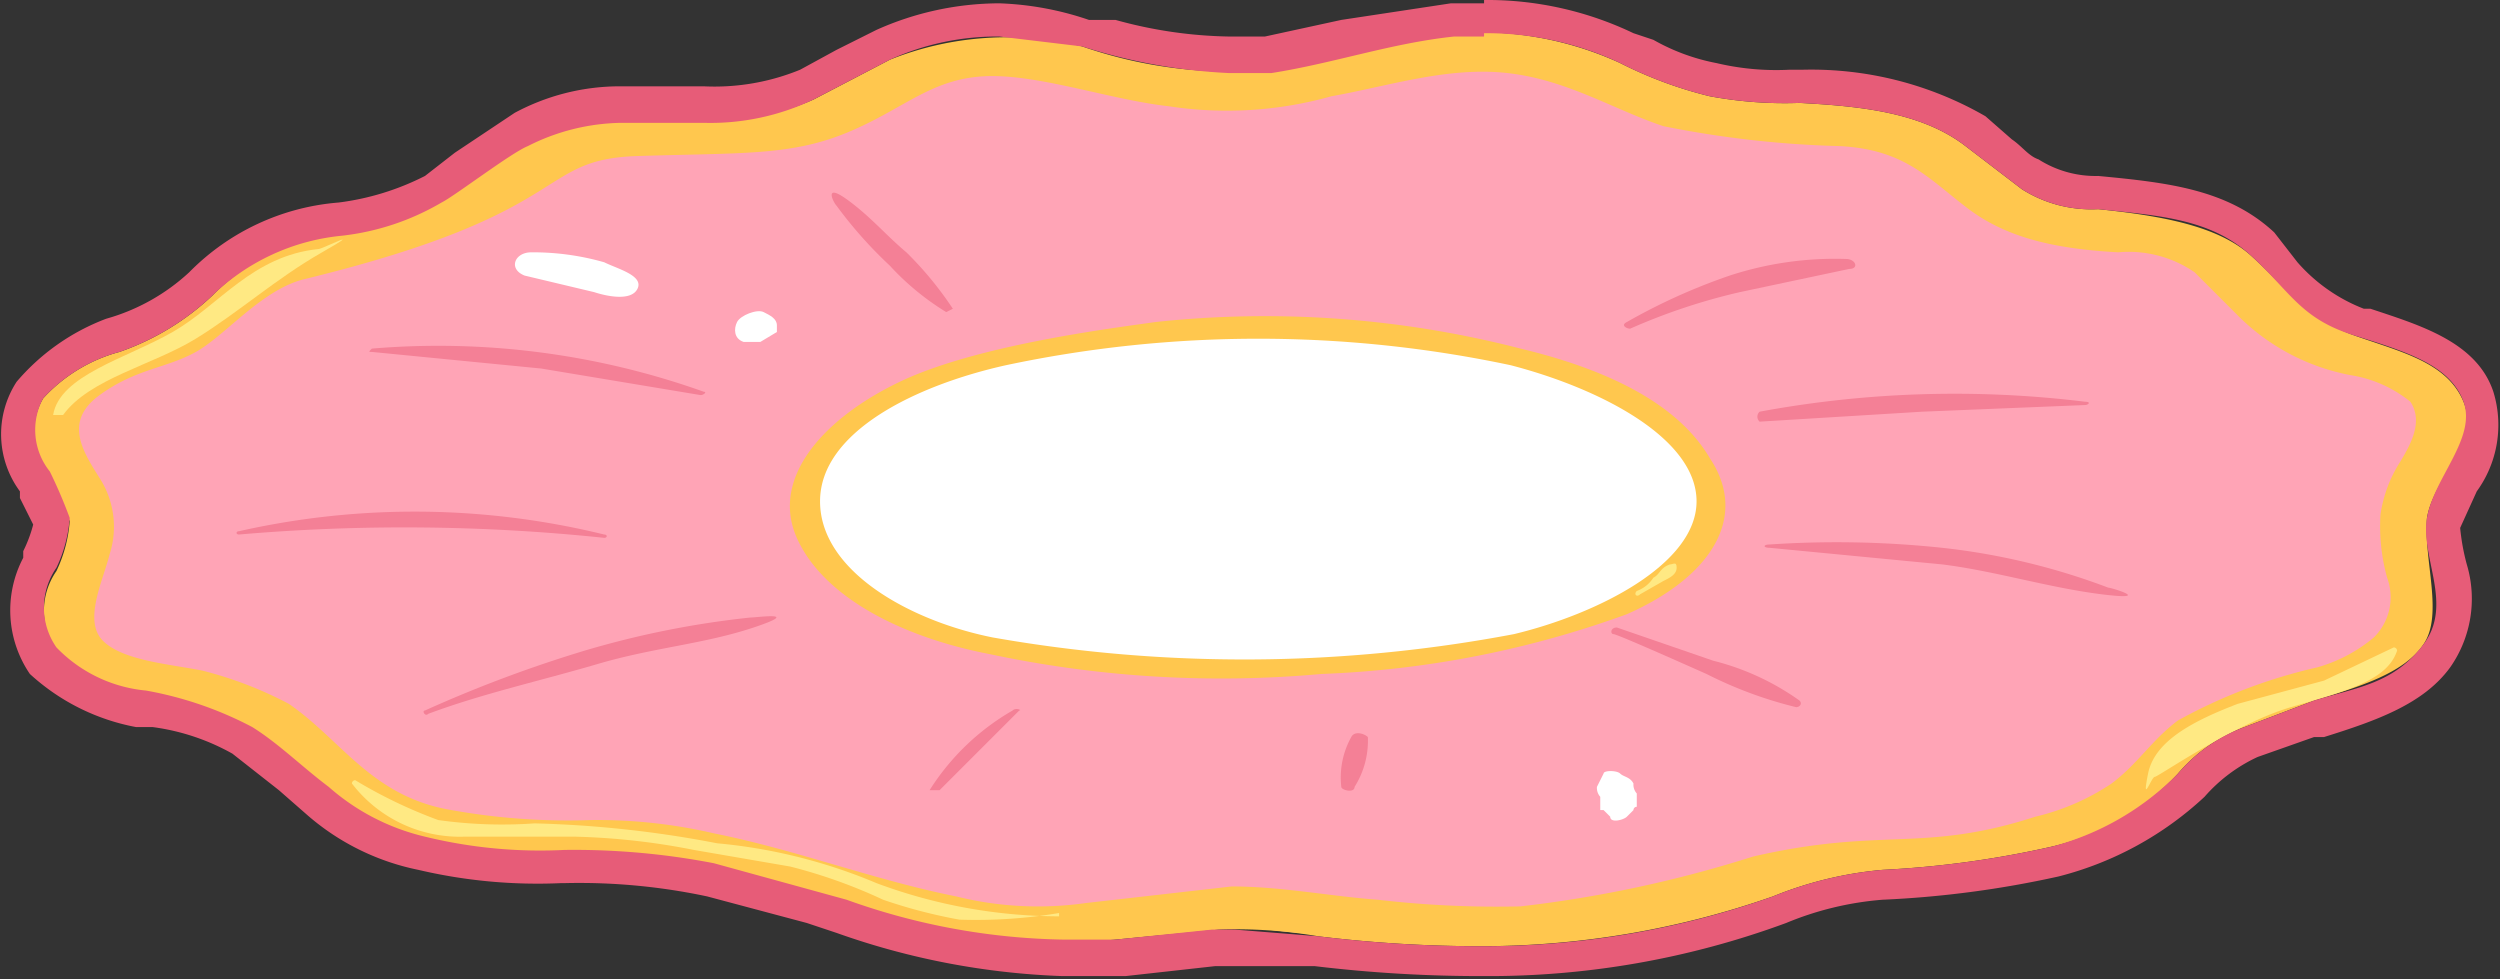 <svg xmlns="http://www.w3.org/2000/svg" viewBox="0 0 75.3 29.5"><rect x="0" y="0" width="75.3" height="29.5" fill="#333333" stroke="none"/><g id="Layer_2" data-name="Layer 2"><g id="Layer_1-2" data-name="Layer 1"><path d="M73.3,13.4c.1-1.2-1.2-1.9-2.6-2.4l-.9-.4A4.3,4.3,0,0,1,67.9,9a3.6,3.6,0,0,0-1.1-1,9.7,9.7,0,0,0-3.9-.8,3.4,3.4,0,0,1-2.4-1.1,5,5,0,0,0-1.3-1.2c-2.4-1.5-6.2-.4-8.9-1.4a35.2,35.2,0,0,0-3.9-1.7,11.6,11.6,0,0,0-4.9.6,8.6,8.6,0,0,1-1.7.3,13,13,0,0,1-4.8,0,11.3,11.3,0,0,1-1.8-.3,11,11,0,0,0-4.8-.6c-1.5.4-2.6,1.2-4,1.7S18,3.4,15.6,4.9a3.8,3.8,0,0,0-1.3,1.2,3.6,3.6,0,0,1-2.4,1.1c-3.2,0-4.6,1.3-5.1,2a6.4,6.4,0,0,1-1.5,1.3L4.1,11c-1.5.5-2.7,1.2-2.7,2.4s1.3,2,1.3,3.1-.5,1.3-.3,2a2,2,0,0,0,.8,1.2,14.2,14.2,0,0,0,3.6,1.4l1.7.8a12.1,12.1,0,0,1,1.6,1.6c2.1,2,5.5,2.1,8.9,2.2a19,19,0,0,1,5.3.9,18.7,18.7,0,0,0,5.4,1.5,30.8,30.8,0,0,0,6.8-.1,4.8,4.8,0,0,1,1.7,0,31,31,0,0,0,6.8.1,19.4,19.4,0,0,0,5.5-1.5,18.4,18.4,0,0,1,5.3-.9c3.4-.1,6.7-.2,8.8-2.2.6-.5,1-1.1,1.6-1.6l1.7-.8a11.8,11.8,0,0,0,3.6-1.4,1.8,1.8,0,0,0,.9-1.2c.2-.7-.3-1.3-.3-2S73.3,14.5,73.3,13.4Z" style="fill:#ffa4b6"/><path d="M73.1,15.6c.2-1.2,1.6-2.3,1.1-3.5s-1.9-1.5-3.3-2-2.1-1.5-3.1-2.4-2.7-1.2-4.6-1.4a3.9,3.9,0,0,1-2.3-.6L59.2,4.4c-1.3-1-3.1-1.2-5-1.3a12.3,12.3,0,0,1-2.7-.2,12.5,12.5,0,0,1-2.7-1,10.2,10.2,0,0,0-5-.9c-1.9.2-3.6.8-5.5,1.1a13.6,13.6,0,0,1-5.7-.7,9.5,9.5,0,0,0-5.8.4L24.5,3a7.2,7.2,0,0,1-3.3.6H18.7a6.4,6.4,0,0,0-2.8.7c-.5.2-2.2,1.5-2.6,1.7a7.6,7.6,0,0,1-3,1A6.5,6.5,0,0,0,6.4,8.9a7.8,7.8,0,0,1-2.8,1.7A4.8,4.8,0,0,0,1.3,12a2,2,0,0,0,.2,2.3,14.7,14.7,0,0,1,.6,1.4,4.2,4.2,0,0,1-.4,1.5,2.1,2.1,0,0,0,0,2.4,4.3,4.3,0,0,0,2.7,1.3A11,11,0,0,1,7.6,22c.8.5,1.5,1.2,2.3,1.8a6.7,6.7,0,0,0,2.9,1.5,14.6,14.6,0,0,0,4.2.4,22.2,22.2,0,0,1,4.5.4l4,1.1a18.3,18.3,0,0,0,8.1,1.1l3.1-.3a14.6,14.6,0,0,1,3,.2,40.3,40.3,0,0,0,4.9.3A26.7,26.7,0,0,0,53.4,27a11.4,11.4,0,0,1,3.3-.8,29.8,29.8,0,0,0,5.1-.7,7.5,7.5,0,0,0,3.8-2.2,4.8,4.8,0,0,1,2-1.4l2.1-.8c1.3-.4,2.7-.8,3.3-1.7S73,16.9,73.1,15.6Zm-.8-1.7a4,4,0,0,0-.6,1.6,5.8,5.8,0,0,0,.2,1.9,1.7,1.7,0,0,1-.4,1.8,4.6,4.6,0,0,1-1.7.9,16,16,0,0,0-4.2,1.6c-.8.6-1.2,1.3-2,1.9a7,7,0,0,1-2.3,1c-3.4,1.1-4.6.3-8.5,1.2a37.1,37.1,0,0,1-7,1.5,31,31,0,0,1-4.3-.2c-1.4-.1-2.9-.4-4.4-.4l-4.4.5a10.2,10.2,0,0,1-3.9-.2c-2.5-.5-4.8-1.4-7.3-1.9a15.5,15.5,0,0,0-3.7-.4,19.8,19.8,0,0,1-4.2-.3c-2.4-.4-3.3-2.1-4.9-3.2a11.7,11.7,0,0,0-2.6-1c-1-.2-2.4-.3-3-.9s0-1.8.2-2.6A2.7,2.7,0,0,0,3,14.4c-.5-.8-1.1-1.7,0-2.5s2-.8,2.9-1.3,2-1.9,3.3-2.2c8.2-2,6.9-3.6,10-3.7s4.6,0,6.3-.7S28,2.4,29.6,2.3s3.8.7,5.6.9a11.6,11.6,0,0,0,4.9-.3c1.7-.3,3.5-.9,5.3-.7s3.2,1.1,4.7,1.6a30.7,30.7,0,0,0,5.3.6c2,.1,2.7,1,3.9,1.9S62,7.5,63.8,7.6a3.5,3.5,0,0,1,2.3.6l1.3,1.3a6.5,6.5,0,0,0,3.4,1.8,3.8,3.8,0,0,1,1.8.8C73,12.7,72.6,13.4,72.3,13.9Z" style="fill:#ffc74e"/><path d="M9.6,7.5c-2,.2-3,1.7-4.4,2.5s-3.4,1.3-3.6,2.5h.3c.8-1.1,2.7-1.5,4-2.3S8.3,8.4,9.7,7.6,9.7,7.5,9.6,7.5Z" style="fill:#ffe983"/><path d="M31.9,27.6a15.8,15.8,0,0,1-5.5-1,16.1,16.1,0,0,0-4.8-1.2,33.1,33.1,0,0,0-5.5-.6,13.8,13.8,0,0,1-2.9-.1,14.5,14.5,0,0,1-2.5-1.2.1.1,0,0,0-.1.1A4.1,4.1,0,0,0,14,25.2h3.3a20.9,20.9,0,0,1,3.6.4l2.9.5a15.7,15.7,0,0,1,2.8,1,15.5,15.5,0,0,0,2.3.6,15.1,15.1,0,0,0,3-.2Z" style="fill:#ffe983"/><path d="M51.5,13.8c-1-1.7-3.2-2.7-5.7-3.3a30.8,30.8,0,0,0-11-.8c-1.4.2-5.4.7-7.7,1.8s-3.9,2.9-3.1,4.7,3.2,3,5.8,3.5a33.5,33.5,0,0,0,10,.6A30.1,30.1,0,0,0,49,18.5C51.5,17.4,52.7,15.6,51.5,13.8ZM49.6,17c-1.8,1.3-4.7,1.8-7.2,2.2a42,42,0,0,1-8.7.3c-2.6-.2-5.5-.7-7.2-2.1s-1.4-3.5.8-4.7,6.4-1.8,9.5-2.1h4.6c.6,0,1.1.5,1.7.5s3.7.4,5.2,1.2S51.6,15.5,49.6,17Z" style="fill:#ffc74e"/><path d="M45.5,11a36.6,36.6,0,0,0-15.2,0c-2.7.6-5.6,2-5.6,4.1s2.7,3.6,5.2,4.1a43.6,43.6,0,0,0,15.7-.1c2.5-.6,5.5-2.1,5.5-4S48.2,11.7,45.5,11Z" style="fill:#fff"/><path d="M50.3,17c-.3.1-.3.3-.5.4a1,1,0,0,1-.5.4c-.1.1,0,.2.1.1l.7-.4c.2-.1.4-.2.4-.4S50.4,17,50.3,17Z" style="fill:#ffe983"/><path d="M72.1,19.5l-2.1,1-2.6.7c-1.3.5-2.5,1.1-2.7,2.1s.1.1.2.1,2.4-1.6,4.1-2.1,2.9-.8,3.2-1.7A.1.1,0,0,0,72.1,19.5Z" style="fill:#ffe983"/><path d="M22.6,18.6a27.7,27.7,0,0,0-5,1,39.4,39.4,0,0,0-4.8,1.8c-.1,0,0,.2.1.1,1.6-.6,3.4-1,5.1-1.5s3.2-.6,4.7-1.1S22.8,18.6,22.6,18.6Z" style="fill:#f48096"/><path d="M18.2,16.1a24,24,0,0,0-11-.1c-.1,0-.1.1,0,.1a57.8,57.8,0,0,1,11,.1C18.3,16.2,18.3,16.1,18.2,16.1Z" style="fill:#f48096"/><path d="M21.2,11.8a23.8,23.8,0,0,0-10-1.3c-.1.1-.1.1,0,.1l5.1.5,4.8.8C21.2,11.9,21.3,11.8,21.2,11.8Z" style="fill:#f48096"/><path d="M28.7,9.3a10.5,10.5,0,0,0-1.4-1.7c-.6-.5-1.1-1.1-1.8-1.6s-.4.1-.3.2A12.9,12.9,0,0,0,26.8,8a7.9,7.9,0,0,0,1.7,1.4Z" style="fill:#f48096"/><path d="M55.6,7.8a10.2,10.2,0,0,0-3.5.5A18,18,0,0,0,49,9.7c-.2.1,0,.2.1.2a18.3,18.3,0,0,1,3.3-1.1l3.3-.7C56,8.1,55.9,7.8,55.6,7.8Z" style="fill:#f48096"/><path d="M62.8,12.1a32.2,32.2,0,0,0-9.8.3.2.2,0,0,0,0,.3l4.9-.3,4.9-.2C62.9,12.2,63,12.1,62.8,12.1Z" style="fill:#f48096"/><path d="M63.5,17.7a20.3,20.3,0,0,0-5-1.2,30.1,30.1,0,0,0-5.2-.1c-.2,0-.2.1,0,.1l5.2.5c1.6.2,3.2.7,4.8.9S63.6,17.7,63.5,17.7Z" style="fill:#f48096"/><path d="M54.2,21.1a7.7,7.7,0,0,0-2.6-1.2l-2.9-1c-.2,0-.2.2-.1.2s1.9.8,2.8,1.2a12.5,12.5,0,0,0,2.7,1C54.2,21.3,54.3,21.2,54.2,21.1Z" style="fill:#f48096"/><path d="M30.5,21.4A7.2,7.2,0,0,0,28,23.8h.3l2.4-2.4C30.8,21.4,30.6,21.3,30.5,21.4Z" style="fill:#f48096"/><path d="M41.2,22.2c-.1-.1-.4-.2-.5,0a2.5,2.5,0,0,0-.3,1.5c0,.1.4.2.4,0A2.6,2.6,0,0,0,41.2,22.2Z" style="fill:#f48096"/><path d="M18.2,7.9A7.8,7.8,0,0,0,16,7.6c-.5,0-.7.5-.2.7l2.1.5c.3.1,1.1.3,1.3-.1S18.6,8.1,18.2,7.9Z" style="fill:#fff"/><path d="M23.4,9.8h0c0-.2-.2-.3-.4-.4s-.7.1-.8.3-.1.5.2.6h.5l.5-.3V9.8Z" style="fill:#fff"/><path d="M49.3,23.9a.4.4,0,0,1-.1-.3c-.1-.2-.3-.2-.4-.3s-.5-.1-.5,0l-.2.4a.4.4,0,0,0,.1.3v.4h.1l.2.2c0,.2.4.1.5,0l.2-.2a.1.1,0,0,1,.1-.1Z" style="fill:#fff"/><path d="M44.7,1a9.5,9.5,0,0,1,4.1.9,12.5,12.5,0,0,0,2.7,1,12.3,12.3,0,0,0,2.7.2c1.9.1,3.7.3,5,1.3l1.7,1.3a3.9,3.9,0,0,0,2.3.6c1.9.2,3.4.3,4.6,1.4s1.5,1.9,3.1,2.4,2.9.9,3.3,2-.9,2.3-1.1,3.5.8,2.6-.1,3.8-2,1.3-3.3,1.7l-2.1.8a4.8,4.8,0,0,0-2,1.4,8.3,8.3,0,0,1-3.8,2.2,29.8,29.8,0,0,1-5.1.7,11.4,11.4,0,0,0-3.3.8,26.1,26.1,0,0,1-8.7,1.5h-.1a40.3,40.3,0,0,1-4.9-.3L37.2,28h-.7l-2.9.3H32a20.2,20.2,0,0,1-6.5-1.2l-4-1.1a22.2,22.2,0,0,0-4.5-.4,14.6,14.6,0,0,1-4.2-.4,6.7,6.7,0,0,1-2.9-1.5c-.8-.6-1.5-1.3-2.3-1.8a11,11,0,0,0-3.2-1.1,4.3,4.3,0,0,1-2.7-1.3,2.1,2.1,0,0,1,0-2.4,4.2,4.2,0,0,0,.4-1.5,14.7,14.7,0,0,0-.6-1.4A2,2,0,0,1,1.3,12a4.8,4.8,0,0,1,2.3-1.4A7.8,7.8,0,0,0,6.4,8.9a6.5,6.5,0,0,1,3.9-1.8,7.6,7.6,0,0,0,3-1c.4-.2,2.1-1.5,2.6-1.7a6.4,6.4,0,0,1,2.8-.7h2.5A7.2,7.2,0,0,0,24.5,3l2.3-1.2a7.8,7.8,0,0,1,3.3-.7l2.5.3a17,17,0,0,0,4.4.8h1.3c1.9-.3,3.6-.9,5.5-1.1h.9m0-1h-1L40.4.6l-2.3.5H37A13.5,13.5,0,0,1,33.6.6h-.8A9.3,9.3,0,0,0,30.1.1a9.1,9.1,0,0,0-3.7.8l-1.2.6-1.1.6a6.8,6.8,0,0,1-2.9.5H18.6a6.7,6.7,0,0,0-3.1.8L13.7,4.6l-.9.7a7.9,7.9,0,0,1-2.6.8A7.1,7.1,0,0,0,5.7,8.2,6.1,6.1,0,0,1,3.2,9.6,6.6,6.6,0,0,0,.5,11.5a2.9,2.9,0,0,0,.1,3.3V15l.4.8a4.1,4.1,0,0,1-.3.8v.2a3.4,3.4,0,0,0,.2,3.5,6.5,6.5,0,0,0,3.2,1.6h.5a6.7,6.7,0,0,1,2.4.8l1.4,1.1.8.7a7.3,7.3,0,0,0,3.4,1.7,15.7,15.7,0,0,0,4.3.4H17a18.5,18.5,0,0,1,4.3.4l3,.8.9.3A22.6,22.6,0,0,0,32,29.4h1.9l2.7-.3h3a41.9,41.9,0,0,0,5,.3h.1a25.9,25.9,0,0,0,9.1-1.6,9.5,9.5,0,0,1,2.9-.7,30.7,30.7,0,0,0,5.3-.7A10.1,10.1,0,0,0,66.4,24,4.8,4.8,0,0,1,68,22.8l1.7-.6H70c1.6-.5,3-1,3.8-2.1a3.6,3.6,0,0,0,.5-3.1,6.5,6.5,0,0,1-.2-1.1l.5-1.1a3.4,3.4,0,0,0,.5-3c-.5-1.5-2.2-2-3.7-2.5h-.2a5.1,5.1,0,0,1-2-1.4L68.5,7c-1.4-1.3-3.2-1.5-5.3-1.7a3.2,3.2,0,0,1-1.8-.5c-.3-.1-.5-.4-.8-.6l-.8-.7a10.5,10.5,0,0,0-5.5-1.4h-.4a7.8,7.8,0,0,1-2.2-.2,6.2,6.2,0,0,1-1.9-.7L49.2,1a10.2,10.2,0,0,0-4.5-1Z" style="fill:#e75c78"/></g></g></svg>
